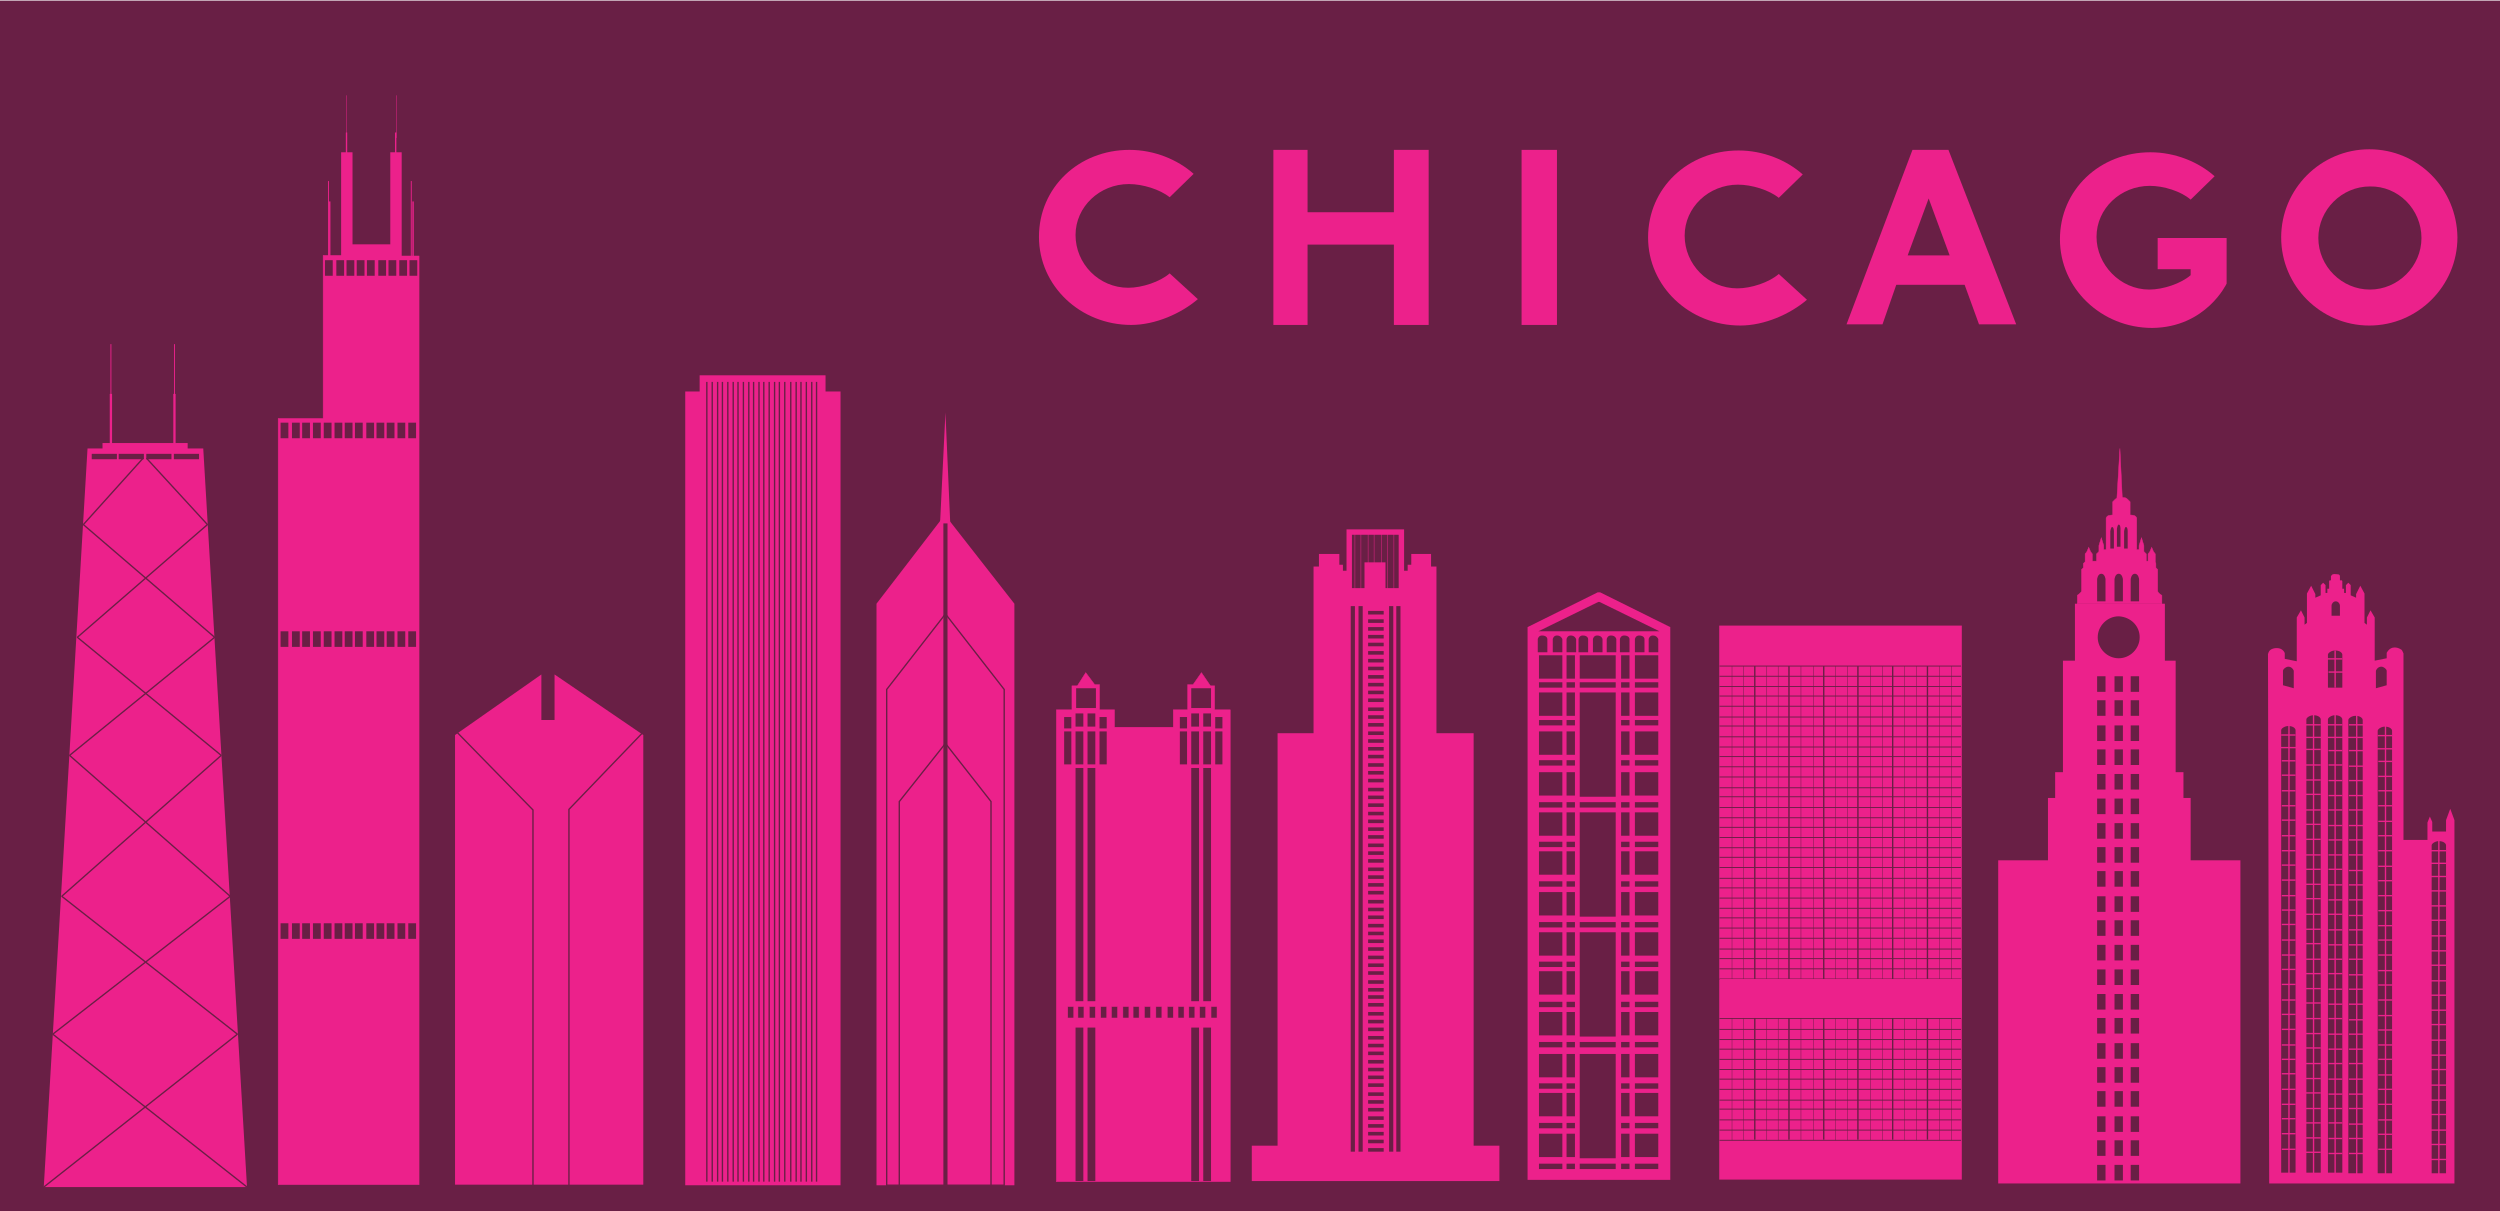 <?xml version="1.0" encoding="utf-8"?>
<!-- Generator: Adobe Illustrator 20.1.0, SVG Export Plug-In . SVG Version: 6.00 Build 0)  -->
<svg version="1.1" id="Layer_1" xmlns="http://www.w3.org/2000/svg" xmlns:xlink="http://www.w3.org/1999/xlink" x="0px" y="0px"
	 viewBox="0 0 417 202" style="enable-background:new 0 0 417 202;" xml:space="preserve">
<style type="text/css">
	.st0{fill:#691F45;}
	.st1{fill:none;stroke:#EC218B;stroke-width:0.384;}
	.st2{fill:none;stroke:#EC218B;stroke-width:0.153;}
	.st3{fill:#EC218B;}
	.st4{fill:none;stroke:#691F45;stroke-width:0.23;stroke-linecap:round;stroke-linejoin:bevel;}
	.st5{fill:none;stroke:#EC218B;stroke-width:0.23;}
	.st6{fill:none;stroke:#EC218B;stroke-width:7.670963e-02;}
	.st7{fill:none;stroke:#691F45;stroke-width:0.23;}
	.st8{fill:none;stroke:#691F45;stroke-width:0.69;}
	.st9{fill:none;stroke:#691F45;stroke-width:0.153;}
	.st10{fill:none;stroke:#691F45;stroke-width:7.670963e-02;}
</style>
<rect y="0.1" class="st0" width="417" height="202"/>
<line class="st1" x1="18.5" y1="75.7" x2="18.5" y2="65.7"/>
<line class="st2" x1="18.5" y1="66.2" x2="18.5" y2="57.4"/>
<line class="st1" x1="29.1" y1="75.7" x2="29.1" y2="65.7"/>
<line class="st2" x1="29.1" y1="66.2" x2="29.1" y2="57.4"/>
<rect x="17.1" y="73.9" class="st3" width="14.2" height="1.2"/>
<polyline class="st3" points="7.3,198 14.6,74.8 33.9,74.8 41.2,198 7.3,198 "/>
<rect x="15.3" y="75.7" class="st0" width="4.2" height="0.9"/>
<rect x="19.8" y="75.7" class="st0" width="4.2" height="0.9"/>
<rect x="24.4" y="75.7" class="st0" width="4.2" height="0.9"/>
<rect x="29" y="75.7" class="st0" width="4.2" height="0.9"/>
<polyline class="st4" points="23.8,76.5 13.9,87.5 35.8,106.3 11.6,126 38.4,149.5 8.8,172.5 41.2,198 "/>
<polyline class="st4" points="24.5,76.5 34.6,87.5 12.9,106.3 36.9,126 10.3,149.5 39.6,172.5 7.3,198 "/>
<line class="st2" x1="54.8" y1="30.2" x2="54.8" y2="43.7"/>
<line class="st5" x1="55" y1="33.6" x2="55" y2="45.9"/>
<rect x="56.9" y="25.4" class="st3" width="1.9" height="17.3"/>
<line class="st5" x1="57.8" y1="22.1" x2="57.8" y2="27.6"/>
<line class="st6" x1="57.8" y1="15.9" x2="57.8" y2="23"/>
<line class="st2" x1="68.6" y1="30.2" x2="68.6" y2="43.7"/>
<line class="st5" x1="68.9" y1="33.6" x2="68.9" y2="45.9"/>
<rect x="65.1" y="25.4" class="st3" width="1.9" height="17.3"/>
<line class="st5" x1="66" y1="22.1" x2="66" y2="27.6"/>
<line class="st6" x1="66.1" y1="15.9" x2="66.1" y2="23"/>
<polyline class="st3" points="46.4,197.6 46.4,69.8 53.9,69.8 53.9,42.6 58.1,42.6 58.1,40.8 66.4,40.8 66.4,42.7 69.9,42.7 
	69.9,197.6 46.4,197.6 "/>
<polygon class="st6" points="46.4,197.6 46.4,69.8 53.9,69.8 53.9,42.6 58.1,42.6 58.1,40.8 66.4,40.8 66.4,42.7 69.9,42.7 
	69.9,197.6 "/>
<rect x="68.3" y="43.4" class="st0" width="1.3" height="2.6"/>
<rect x="66.6" y="43.4" class="st0" width="1.3" height="2.6"/>
<rect x="64.8" y="43.4" class="st0" width="1.3" height="2.6"/>
<rect x="63.1" y="43.4" class="st0" width="1.3" height="2.6"/>
<rect x="61.2" y="43.4" class="st0" width="1.3" height="2.6"/>
<rect x="59.5" y="43.4" class="st0" width="1.3" height="2.6"/>
<rect x="57.8" y="43.4" class="st0" width="1.3" height="2.6"/>
<rect x="56.1" y="43.4" class="st0" width="1.3" height="2.6"/>
<rect x="54.2" y="43.4" class="st0" width="1.3" height="2.6"/>
<rect x="68.1" y="70.5" class="st0" width="1.3" height="2.6"/>
<rect x="66.3" y="70.5" class="st0" width="1.3" height="2.6"/>
<rect x="64.5" y="70.5" class="st0" width="1.3" height="2.6"/>
<rect x="62.8" y="70.5" class="st0" width="1.3" height="2.6"/>
<rect x="61.1" y="70.5" class="st0" width="1.3" height="2.6"/>
<rect x="59.2" y="70.5" class="st0" width="1.3" height="2.6"/>
<rect x="57.5" y="70.5" class="st0" width="1.3" height="2.6"/>
<rect x="55.8" y="70.5" class="st0" width="1.3" height="2.6"/>
<rect x="54" y="70.5" class="st0" width="1.3" height="2.6"/>
<rect x="52.2" y="70.5" class="st0" width="1.3" height="2.6"/>
<rect x="50.4" y="70.5" class="st0" width="1.3" height="2.6"/>
<rect x="48.7" y="70.5" class="st0" width="1.3" height="2.6"/>
<rect x="46.8" y="70.5" class="st0" width="1.3" height="2.6"/>
<rect x="68.1" y="105.3" class="st0" width="1.3" height="2.6"/>
<rect x="66.3" y="105.3" class="st0" width="1.3" height="2.6"/>
<rect x="64.5" y="105.3" class="st0" width="1.3" height="2.6"/>
<rect x="62.8" y="105.3" class="st0" width="1.3" height="2.6"/>
<rect x="61.1" y="105.3" class="st0" width="1.3" height="2.6"/>
<rect x="59.2" y="105.3" class="st0" width="1.3" height="2.6"/>
<rect x="57.5" y="105.3" class="st0" width="1.3" height="2.6"/>
<rect x="55.8" y="105.3" class="st0" width="1.3" height="2.6"/>
<rect x="54" y="105.3" class="st0" width="1.3" height="2.6"/>
<rect x="52.2" y="105.3" class="st0" width="1.3" height="2.6"/>
<rect x="50.4" y="105.3" class="st0" width="1.3" height="2.6"/>
<rect x="48.7" y="105.3" class="st0" width="1.3" height="2.6"/>
<rect x="46.8" y="105.3" class="st0" width="1.3" height="2.6"/>
<rect x="68.1" y="154" class="st0" width="1.3" height="2.6"/>
<rect x="66.3" y="154" class="st0" width="1.3" height="2.6"/>
<rect x="64.5" y="154" class="st0" width="1.3" height="2.6"/>
<rect x="62.8" y="154" class="st0" width="1.3" height="2.6"/>
<rect x="61.1" y="154" class="st0" width="1.3" height="2.6"/>
<rect x="59.2" y="154" class="st0" width="1.3" height="2.6"/>
<rect x="57.5" y="154" class="st0" width="1.3" height="2.6"/>
<rect x="55.8" y="154" class="st0" width="1.3" height="2.6"/>
<rect x="54" y="154" class="st0" width="1.3" height="2.6"/>
<rect x="52.2" y="154" class="st0" width="1.3" height="2.6"/>
<rect x="50.4" y="154" class="st0" width="1.3" height="2.6"/>
<rect x="48.7" y="154" class="st0" width="1.3" height="2.6"/>
<rect x="46.8" y="154" class="st0" width="1.3" height="2.6"/>
<polyline class="st3" points="90.3,112.5 75.9,122.6 75.9,197.6 107.3,197.6 107.3,122.6 92.5,112.5 92.5,120.1 90.3,120.1 
	90.3,112.5 "/>
<polyline class="st7" points="75.8,121.7 88.9,135.1 88.9,197.9 94.9,197.9 94.9,135 107.4,122 "/>
<rect x="114.3" y="65.3" class="st3" width="25.9" height="132.4"/>
<rect x="116.7" y="62.6" class="st3" width="21" height="134.9"/>
<line class="st7" x1="136.2" y1="63.7" x2="136.2" y2="197.1"/>
<line class="st7" x1="135.4" y1="63.7" x2="135.4" y2="197.1"/>
<line class="st7" x1="134.5" y1="63.7" x2="134.5" y2="197.1"/>
<line class="st7" x1="133.6" y1="63.7" x2="133.6" y2="197.1"/>
<line class="st7" x1="132.8" y1="63.7" x2="132.8" y2="197.1"/>
<line class="st7" x1="131.9" y1="63.7" x2="131.9" y2="197.1"/>
<line class="st7" x1="130.9" y1="63.7" x2="130.9" y2="197.1"/>
<line class="st7" x1="130" y1="63.7" x2="130" y2="197.1"/>
<line class="st7" x1="129.2" y1="63.7" x2="129.2" y2="197.1"/>
<line class="st7" x1="128.3" y1="63.7" x2="128.3" y2="197.1"/>
<line class="st7" x1="127.4" y1="63.7" x2="127.4" y2="197.1"/>
<line class="st7" x1="126.6" y1="63.7" x2="126.6" y2="197.1"/>
<line class="st7" x1="125.7" y1="63.7" x2="125.7" y2="197.1"/>
<line class="st7" x1="124.9" y1="63.7" x2="124.9" y2="197.1"/>
<line class="st7" x1="124" y1="63.7" x2="124" y2="197.1"/>
<line class="st7" x1="123.1" y1="63.7" x2="123.1" y2="197.1"/>
<line class="st7" x1="122.3" y1="63.7" x2="122.3" y2="197.1"/>
<line class="st7" x1="121.4" y1="63.7" x2="121.4" y2="197.1"/>
<line class="st7" x1="120.5" y1="63.7" x2="120.5" y2="197.1"/>
<line class="st7" x1="119.7" y1="63.7" x2="119.7" y2="197.1"/>
<line class="st7" x1="118.8" y1="63.7" x2="118.8" y2="197.1"/>
<line class="st7" x1="117.9" y1="63.7" x2="117.9" y2="197.1"/>
<polyline class="st3" points="169.2,197.7 169.2,100.7 157.7,86 157.5,86 146.2,100.7 146.2,197.7 169.2,197.7 "/>
<polyline class="st3" points="167.5,197.7 167.5,115 157.7,102.4 157.7,102.4 147.9,115 147.9,197.7 167.5,197.7 "/>
<polygon class="st7" points="167.5,197.7 167.5,115 157.7,102.4 157.7,102.4 147.9,115 147.9,197.7 "/>
<polyline class="st3" points="165.3,197.7 165.3,133.7 157.7,124 157.7,124 150,133.7 150,197.7 165.3,197.7 "/>
<polygon class="st7" points="165.3,197.7 165.3,133.7 157.7,124 157.7,124 150,133.7 150,197.7 "/>
<line class="st8" x1="157.7" y1="85.4" x2="157.7" y2="197.7"/>
<polyline class="st3" points="156.8,87.3 157.7,68.8 158.5,87.3 "/>
<polyline class="st3" points="205.2,197.1 205.2,118.4 202.6,118.4 202.6,114.4 201.9,114.4 200.4,112.2 199,114.2 198.1,114.2 
	198.1,118.4 195.7,118.4 195.7,121.3 185.9,121.3 185.9,118.4 183.4,118.4 183.4,114.2 182.6,114.2 181.1,112.2 179.7,114.4 
	178.8,114.4 178.8,118.4 176.2,118.4 176.2,197.1 205.2,197.1 "/>
<polygon class="st6" points="205.2,197.1 205.2,118.4 202.6,118.4 202.6,114.4 201.9,114.4 200.4,112.2 199,114.2 198.1,114.2 
	198.1,118.4 195.7,118.4 195.7,121.3 185.9,121.3 185.9,118.4 183.4,118.4 183.4,114.2 182.6,114.2 181.1,112.2 179.7,114.4 
	178.8,114.4 178.8,118.4 176.2,118.4 176.2,197.1 "/>
<rect x="179.5" y="114.8" class="st0" width="3.3" height="3.3"/>
<rect x="198.7" y="114.8" class="st0" width="3.3" height="3.3"/>
<rect x="179.4" y="119" class="st0" width="1.3" height="2.2"/>
<rect x="181.4" y="119" class="st0" width="1.3" height="2.2"/>
<rect x="183.4" y="119.6" class="st0" width="1.2" height="1.9"/>
<rect x="177.5" y="119.6" class="st0" width="1.2" height="1.9"/>
<rect x="179.4" y="122" class="st0" width="1.3" height="5.5"/>
<rect x="181.4" y="122" class="st0" width="1.3" height="5.5"/>
<rect x="179.4" y="128.1" class="st0" width="1.3" height="38.9"/>
<rect x="181.4" y="128.1" class="st0" width="1.3" height="38.9"/>
<rect x="183.4" y="122" class="st0" width="1.2" height="5.5"/>
<rect x="177.5" y="122" class="st0" width="1.2" height="5.5"/>
<rect x="198.7" y="122" class="st0" width="1.3" height="5.5"/>
<rect x="200.7" y="122" class="st0" width="1.3" height="5.5"/>
<rect x="198.7" y="128.1" class="st0" width="1.3" height="38.9"/>
<rect x="200.7" y="128.1" class="st0" width="1.3" height="38.9"/>
<rect x="202.7" y="122" class="st0" width="1.2" height="5.5"/>
<rect x="196.8" y="122" class="st0" width="1.2" height="5.5"/>
<rect x="198.7" y="119" class="st0" width="1.3" height="2.2"/>
<rect x="200.7" y="119" class="st0" width="1.3" height="2.2"/>
<rect x="202.7" y="119.6" class="st0" width="1.2" height="1.9"/>
<rect x="196.8" y="119.6" class="st0" width="1.2" height="1.9"/>
<polyline class="st3" points="266.9,98.8 278.6,104.6 278.6,196.8 254.8,196.8 254.8,104.6 266.5,98.8 266.9,98.8 "/>
<rect x="256.7" y="109.3" class="st0" width="3.9" height="3.9"/>
<rect x="261.3" y="109.3" class="st0" width="1.4" height="3.9"/>
<rect x="272.7" y="109.3" class="st0" width="3.9" height="3.9"/>
<rect x="270.4" y="109.3" class="st0" width="1.4" height="3.9"/>
<rect x="263.5" y="109.3" class="st0" width="6" height="3.9"/>
<rect x="256.7" y="113.8" class="st0" width="3.9" height="0.9"/>
<rect x="261.3" y="113.8" class="st0" width="1.4" height="0.9"/>
<rect x="272.7" y="113.8" class="st0" width="3.9" height="0.9"/>
<rect x="270.4" y="113.8" class="st0" width="1.4" height="0.9"/>
<rect x="263.5" y="113.8" class="st0" width="6" height="0.9"/>
<rect x="256.7" y="133.8" class="st0" width="3.9" height="0.9"/>
<rect x="261.3" y="133.8" class="st0" width="1.4" height="0.9"/>
<rect x="272.7" y="133.8" class="st0" width="3.9" height="0.9"/>
<rect x="270.4" y="133.8" class="st0" width="1.4" height="0.9"/>
<rect x="263.5" y="133.8" class="st0" width="6" height="0.9"/>
<rect x="256.7" y="120.1" class="st0" width="3.9" height="0.9"/>
<rect x="261.3" y="120.1" class="st0" width="1.4" height="0.9"/>
<rect x="272.7" y="120.1" class="st0" width="3.9" height="0.9"/>
<rect x="270.4" y="120.1" class="st0" width="1.4" height="0.9"/>
<rect x="256.7" y="126.8" class="st0" width="3.9" height="0.9"/>
<rect x="261.3" y="126.8" class="st0" width="1.4" height="0.9"/>
<rect x="272.7" y="126.8" class="st0" width="3.9" height="0.9"/>
<rect x="270.4" y="126.8" class="st0" width="1.4" height="0.9"/>
<rect x="256.7" y="140.4" class="st0" width="3.9" height="0.9"/>
<rect x="261.3" y="140.4" class="st0" width="1.4" height="0.9"/>
<rect x="272.7" y="140.4" class="st0" width="3.9" height="0.9"/>
<rect x="270.4" y="140.4" class="st0" width="1.4" height="0.9"/>
<rect x="256.7" y="115.5" class="st0" width="3.9" height="3.9"/>
<rect x="261.3" y="115.5" class="st0" width="1.4" height="3.9"/>
<rect x="272.7" y="115.5" class="st0" width="3.9" height="3.9"/>
<rect x="270.4" y="115.5" class="st0" width="1.4" height="3.9"/>
<rect x="256.7" y="122" class="st0" width="3.9" height="3.9"/>
<rect x="261.3" y="122" class="st0" width="1.4" height="3.9"/>
<rect x="272.7" y="122" class="st0" width="3.9" height="3.9"/>
<rect x="270.4" y="122" class="st0" width="1.4" height="3.9"/>
<rect x="256.7" y="128.8" class="st0" width="3.9" height="3.9"/>
<rect x="261.3" y="128.8" class="st0" width="1.4" height="3.9"/>
<rect x="272.7" y="128.8" class="st0" width="3.9" height="3.9"/>
<rect x="270.4" y="128.8" class="st0" width="1.4" height="3.9"/>
<rect x="256.7" y="153.8" class="st0" width="3.9" height="0.9"/>
<rect x="261.3" y="153.8" class="st0" width="1.4" height="0.9"/>
<rect x="272.7" y="153.8" class="st0" width="3.9" height="0.9"/>
<rect x="270.4" y="153.8" class="st0" width="1.4" height="0.9"/>
<rect x="263.5" y="153.8" class="st0" width="6" height="0.9"/>
<rect x="256.7" y="148.8" class="st0" width="3.9" height="3.9"/>
<rect x="261.3" y="148.8" class="st0" width="1.4" height="3.9"/>
<rect x="272.7" y="148.8" class="st0" width="3.9" height="3.9"/>
<rect x="270.4" y="148.8" class="st0" width="1.4" height="3.9"/>
<rect x="256.7" y="147" class="st0" width="3.9" height="0.9"/>
<rect x="261.3" y="147" class="st0" width="1.4" height="0.9"/>
<rect x="272.7" y="147" class="st0" width="3.9" height="0.9"/>
<rect x="270.4" y="147" class="st0" width="1.4" height="0.9"/>
<rect x="256.7" y="142" class="st0" width="3.9" height="3.9"/>
<rect x="261.3" y="142" class="st0" width="1.4" height="3.9"/>
<rect x="272.7" y="142" class="st0" width="3.9" height="3.9"/>
<rect x="270.4" y="142" class="st0" width="1.4" height="3.9"/>
<rect x="263.5" y="115.5" class="st0" width="6" height="17.4"/>
<rect x="256.7" y="135.5" class="st0" width="3.9" height="3.9"/>
<rect x="261.3" y="135.5" class="st0" width="1.4" height="3.9"/>
<rect x="272.7" y="135.5" class="st0" width="3.9" height="3.9"/>
<rect x="270.4" y="135.5" class="st0" width="1.4" height="3.9"/>
<rect x="263.5" y="135.5" class="st0" width="6" height="17.4"/>
<rect x="256.7" y="160.4" class="st0" width="3.9" height="0.9"/>
<rect x="261.3" y="160.4" class="st0" width="1.4" height="0.9"/>
<rect x="272.7" y="160.4" class="st0" width="3.9" height="0.9"/>
<rect x="270.4" y="160.4" class="st0" width="1.4" height="0.9"/>
<rect x="256.7" y="173.8" class="st0" width="3.9" height="0.9"/>
<rect x="261.3" y="173.8" class="st0" width="1.4" height="0.9"/>
<rect x="272.7" y="173.8" class="st0" width="3.9" height="0.9"/>
<rect x="270.4" y="173.8" class="st0" width="1.4" height="0.9"/>
<rect x="263.5" y="173.8" class="st0" width="6" height="0.9"/>
<rect x="256.7" y="168.8" class="st0" width="3.9" height="3.9"/>
<rect x="261.3" y="168.8" class="st0" width="1.4" height="3.9"/>
<rect x="272.7" y="168.8" class="st0" width="3.9" height="3.9"/>
<rect x="270.4" y="168.8" class="st0" width="1.4" height="3.9"/>
<rect x="256.7" y="167.1" class="st0" width="3.9" height="0.9"/>
<rect x="261.3" y="167.1" class="st0" width="1.4" height="0.9"/>
<rect x="272.7" y="167.1" class="st0" width="3.9" height="0.9"/>
<rect x="270.4" y="167.1" class="st0" width="1.4" height="0.9"/>
<rect x="256.7" y="162" class="st0" width="3.9" height="3.9"/>
<rect x="261.3" y="162" class="st0" width="1.4" height="3.9"/>
<rect x="272.7" y="162" class="st0" width="3.9" height="3.9"/>
<rect x="270.4" y="162" class="st0" width="1.4" height="3.9"/>
<rect x="256.7" y="155.5" class="st0" width="3.9" height="3.9"/>
<rect x="261.3" y="155.5" class="st0" width="1.4" height="3.9"/>
<rect x="272.7" y="155.5" class="st0" width="3.9" height="3.9"/>
<rect x="270.4" y="155.5" class="st0" width="1.4" height="3.9"/>
<rect x="263.5" y="155.5" class="st0" width="6" height="17.4"/>
<polyline class="st0" points="276.8,105.3 266.8,100.4 266.6,100.4 256.6,105.3 276.8,105.3 "/>
<rect x="256.7" y="180.7" class="st0" width="3.9" height="0.9"/>
<rect x="261.3" y="180.7" class="st0" width="1.4" height="0.9"/>
<rect x="272.7" y="180.7" class="st0" width="3.9" height="0.9"/>
<rect x="270.4" y="180.7" class="st0" width="1.4" height="0.9"/>
<rect x="256.7" y="194.1" class="st0" width="3.9" height="0.9"/>
<rect x="261.3" y="194.1" class="st0" width="1.4" height="0.9"/>
<rect x="272.7" y="194.1" class="st0" width="3.9" height="0.9"/>
<rect x="270.4" y="194.1" class="st0" width="1.4" height="0.9"/>
<rect x="263.5" y="194.1" class="st0" width="6" height="0.9"/>
<rect x="256.7" y="189.1" class="st0" width="3.9" height="3.9"/>
<rect x="261.3" y="189.1" class="st0" width="1.4" height="3.9"/>
<rect x="272.7" y="189.1" class="st0" width="3.9" height="3.9"/>
<rect x="270.4" y="189.1" class="st0" width="1.4" height="3.9"/>
<rect x="256.7" y="187.3" class="st0" width="3.9" height="0.9"/>
<rect x="261.3" y="187.3" class="st0" width="1.4" height="0.9"/>
<rect x="272.7" y="187.3" class="st0" width="3.9" height="0.9"/>
<rect x="270.4" y="187.3" class="st0" width="1.4" height="0.9"/>
<rect x="256.7" y="182.3" class="st0" width="3.9" height="3.9"/>
<rect x="261.3" y="182.3" class="st0" width="1.4" height="3.9"/>
<rect x="272.7" y="182.3" class="st0" width="3.9" height="3.9"/>
<rect x="270.4" y="182.3" class="st0" width="1.4" height="3.9"/>
<rect x="256.7" y="175.8" class="st0" width="3.9" height="3.9"/>
<rect x="261.3" y="175.8" class="st0" width="1.4" height="3.9"/>
<rect x="272.7" y="175.8" class="st0" width="3.9" height="3.9"/>
<rect x="270.4" y="175.8" class="st0" width="1.4" height="3.9"/>
<rect x="263.5" y="175.8" class="st0" width="6" height="17.4"/>
<path class="st0" d="M262.9,106.6v2.2h-1.6v-2.2c0,0,0.1-0.6,0.7-0.6C262.7,106,262.9,106.6,262.9,106.6"/>
<path class="st0" d="M258.1,106.6v2.2h-1.6v-2.2c0,0,0.1-0.6,0.7-0.6C258.1,106,258.1,106.6,258.1,106.6"/>
<path class="st0" d="M260.6,106.6v2.2H259v-2.2c0,0,0.1-0.6,0.7-0.6C260.4,106,260.6,106.6,260.6,106.6"/>
<path class="st0" d="M276.6,106.6v2.2H275v-2.2c0,0,0.1-0.6,0.7-0.6C276.4,106,276.6,106.6,276.6,106.6"/>
<path class="st0" d="M271.8,106.6v2.2h-1.6v-2.2c0,0,0.1-0.6,0.7-0.6C271.8,106,271.8,106.6,271.8,106.6"/>
<path class="st0" d="M274.3,106.6v2.2h-1.6v-2.2c0,0,0.1-0.6,0.7-0.6C274.3,106,274.3,106.6,274.3,106.6"/>
<path class="st0" d="M269.6,106.6v2.2h-1.6v-2.2c0,0,0.1-0.6,0.7-0.6C269.5,106,269.6,106.6,269.6,106.6"/>
<path class="st0" d="M264.9,106.6v2.2h-1.6v-2.2c0,0,0.1-0.6,0.7-0.6C264.9,106,264.9,106.6,264.9,106.6"/>
<path class="st0" d="M267.3,106.6v2.2h-1.6v-2.2c0,0,0.1-0.6,0.7-0.6C267.2,106,267.3,106.6,267.3,106.6"/>
<rect x="286.8" y="104.4" class="st3" width="40.4" height="92.3"/>
<rect x="286.8" y="104.4" class="st6" width="40.4" height="92.3"/>
<path class="st6" d="M286.8,104.4"/>
<line class="st7" x1="321.5" y1="111.1" x2="321.5" y2="190.1"/>
<line class="st7" x1="315.7" y1="111.1" x2="315.7" y2="190.1"/>
<line class="st7" x1="309.9" y1="111.1" x2="309.9" y2="190.1"/>
<line class="st7" x1="304.2" y1="111.1" x2="304.2" y2="190.1"/>
<line class="st7" x1="298.4" y1="111.1" x2="298.4" y2="190.1"/>
<line class="st7" x1="292.7" y1="111.1" x2="292.7" y2="190.1"/>
<line class="st9" x1="286.8" y1="190.2" x2="327.1" y2="190.2"/>
<line class="st9" x1="286.8" y1="188.5" x2="327.1" y2="188.5"/>
<line class="st9" x1="286.8" y1="186.8" x2="327.1" y2="186.8"/>
<line class="st9" x1="286.8" y1="185" x2="327.1" y2="185"/>
<line class="st9" x1="286.8" y1="183.5" x2="327.1" y2="183.5"/>
<line class="st9" x1="286.8" y1="181.7" x2="327.1" y2="181.7"/>
<line class="st9" x1="286.8" y1="180" x2="327.1" y2="180"/>
<line class="st9" x1="286.8" y1="178.4" x2="327.1" y2="178.4"/>
<line class="st9" x1="286.8" y1="176.7" x2="327.1" y2="176.7"/>
<line class="st9" x1="286.8" y1="175" x2="327.1" y2="175"/>
<line class="st9" x1="286.8" y1="173.4" x2="327.1" y2="173.4"/>
<line class="st9" x1="286.8" y1="171.7" x2="327.1" y2="171.7"/>
<line class="st9" x1="286.8" y1="169.9" x2="327.1" y2="169.9"/>
<line class="st9" x1="286.8" y1="163.3" x2="327.1" y2="163.3"/>
<line class="st9" x1="286.8" y1="161.6" x2="327.1" y2="161.6"/>
<line class="st9" x1="286.8" y1="159.9" x2="327.1" y2="159.9"/>
<line class="st9" x1="286.8" y1="158.3" x2="327.1" y2="158.3"/>
<line class="st9" x1="286.8" y1="156.5" x2="327.1" y2="156.5"/>
<line class="st9" x1="286.8" y1="154.8" x2="327.1" y2="154.8"/>
<line class="st9" x1="286.8" y1="153.1" x2="327.1" y2="153.1"/>
<line class="st9" x1="286.8" y1="151.5" x2="327.1" y2="151.5"/>
<line class="st9" x1="286.8" y1="149.8" x2="327.1" y2="149.8"/>
<line class="st9" x1="286.8" y1="148.1" x2="327.1" y2="148.1"/>
<line class="st9" x1="286.8" y1="146.5" x2="327.1" y2="146.5"/>
<line class="st9" x1="286.8" y1="144.7" x2="327.1" y2="144.7"/>
<line class="st9" x1="286.8" y1="143" x2="327.1" y2="143"/>
<line class="st9" x1="286.8" y1="141.4" x2="327.1" y2="141.4"/>
<line class="st9" x1="286.8" y1="139.7" x2="327.1" y2="139.7"/>
<line class="st9" x1="286.8" y1="138" x2="327.1" y2="138"/>
<line class="st9" x1="286.8" y1="136.4" x2="327.1" y2="136.4"/>
<line class="st9" x1="286.8" y1="134.7" x2="327.1" y2="134.7"/>
<line class="st9" x1="286.8" y1="132.9" x2="327.1" y2="132.9"/>
<line class="st9" x1="286.8" y1="131.4" x2="327.1" y2="131.4"/>
<line class="st9" x1="286.8" y1="129.6" x2="327.1" y2="129.6"/>
<line class="st9" x1="286.8" y1="127.9" x2="327.1" y2="127.9"/>
<line class="st9" x1="286.8" y1="126.2" x2="327.1" y2="126.2"/>
<line class="st9" x1="286.8" y1="124.6" x2="327.1" y2="124.6"/>
<line class="st9" x1="286.8" y1="122.9" x2="327.1" y2="122.9"/>
<line class="st9" x1="286.8" y1="121.1" x2="327.1" y2="121.1"/>
<line class="st9" x1="286.8" y1="119.6" x2="327.1" y2="119.6"/>
<line class="st9" x1="286.8" y1="117.8" x2="327.1" y2="117.8"/>
<line class="st9" x1="286.8" y1="116.1" x2="327.1" y2="116.1"/>
<line class="st9" x1="286.8" y1="114.5" x2="327.1" y2="114.5"/>
<line class="st9" x1="286.8" y1="112.8" x2="327.1" y2="112.8"/>
<line class="st9" x1="286.8" y1="111.1" x2="327.1" y2="111.1"/>
<line class="st10" x1="325.5" y1="111.1" x2="325.5" y2="190.2"/>
<line class="st10" x1="323.5" y1="111.1" x2="323.5" y2="190.2"/>
<line class="st10" x1="319.7" y1="111.1" x2="319.7" y2="190.2"/>
<line class="st10" x1="317.7" y1="111.1" x2="317.7" y2="190.2"/>
<line class="st10" x1="314" y1="111.1" x2="314" y2="190.2"/>
<line class="st10" x1="312" y1="111.1" x2="312" y2="190.2"/>
<line class="st10" x1="308.2" y1="111.1" x2="308.2" y2="190.2"/>
<line class="st10" x1="306.2" y1="111.1" x2="306.2" y2="190.2"/>
<line class="st10" x1="302.5" y1="111.1" x2="302.5" y2="190.2"/>
<line class="st10" x1="300.4" y1="111.1" x2="300.4" y2="190.2"/>
<line class="st10" x1="296.6" y1="111.1" x2="296.6" y2="190.2"/>
<line class="st10" x1="294.7" y1="111.1" x2="294.7" y2="190.2"/>
<line class="st10" x1="290.8" y1="111.1" x2="290.8" y2="190.2"/>
<line class="st10" x1="288.9" y1="111.1" x2="288.9" y2="190.2"/>
<rect x="286.9" y="163.3" class="st3" width="40.3" height="6.5"/>
<polyline class="st3" points="373.7,197.4 373.7,143.5 365.4,143.5 365.4,133.1 364.2,133.1 364.2,128.8 362.9,128.8 362.9,110.2 
	344.1,110.2 344.1,128.8 342.8,128.8 342.8,133.1 341.6,133.1 341.6,143.5 333.3,143.5 333.3,197.4 373.7,197.4 "/>
<rect x="346.1" y="100.7" class="st3" width="15" height="12.8"/>
<path class="st0" d="M356.9,106.3c0,1.9-1.6,3.5-3.5,3.5s-3.5-1.6-3.5-3.5c0-1.9,1.6-3.5,3.5-3.5
	C355.4,102.9,356.9,104.4,356.9,106.3"/>
<path class="st3" d="M360.6,100.7v-1.4c0,0-0.6-0.3-0.7-0.7c0-0.1,0-3.6,0-3.6l-0.3-0.3v-0.7l-0.1-0.3v-1.3l-0.3-0.4l-0.3-0.7
	l-0.3,0.7l-0.3,0.4v1.2H358v-1.2l-0.4-0.4v-1l-0.4-1.3l-0.4,1.3v0.7h-0.4v-5.3c-0.1-0.1-0.1-0.3-0.4-0.4c-0.3-0.1-0.7-0.1-0.7-0.1
	v-2.2c0,0-0.3-0.3-0.4-0.4c-0.1-0.1-0.3-0.3-0.6-0.3c-0.1,0-0.3,0-0.4,0h-0.1c-0.1,0-0.3,0-0.4,0c-0.1,0-0.4,0.1-0.6,0.3
	c-0.1,0.1-0.4,0.4-0.4,0.4v2.2c0,0-0.3,0-0.7,0.1c-0.3,0.1-0.3,0.3-0.4,0.4v5.3h-0.4v-0.7l-0.4-1.3l-0.4,1.3v1l-0.4,0.4v1.2H349
	v-1.2l-0.3-0.4l-0.3-0.7l-0.3,0.7l-0.3,0.4v1.3l-0.3,0.3v0.7l-0.3,0.3c0,0,0,3.3,0,3.6c-0.1,0.3-0.7,0.7-0.7,0.7v1.4H360.6"/>
<path class="st6" d="M360.6,100.7v-1.4c0,0-0.6-0.3-0.7-0.7c0-0.1,0-3.6,0-3.6l-0.3-0.3v-0.7l-0.1-0.3v-1.3l-0.3-0.4l-0.3-0.7
	l-0.3,0.7l-0.3,0.4v1.2H358v-1.2l-0.4-0.4v-1l-0.4-1.3l-0.4,1.3v0.7h-0.4v-5.3c-0.1-0.1-0.1-0.3-0.4-0.4c-0.3-0.1-0.7-0.1-0.7-0.1
	v-2.2c0,0-0.3-0.3-0.4-0.4c-0.1-0.1-0.3-0.3-0.6-0.3c-0.1,0-0.3,0-0.4,0h-0.1c-0.1,0-0.3,0-0.4,0c-0.1,0-0.4,0.1-0.6,0.3
	c-0.1,0.1-0.4,0.4-0.4,0.4v2.2c0,0-0.3,0-0.7,0.1c-0.3,0.1-0.3,0.3-0.4,0.4v5.3h-0.4v-0.7l-0.4-1.3l-0.4,1.3v1l-0.4,0.4v1.2H349
	v-1.2l-0.3-0.4l-0.3-0.7l-0.3,0.7l-0.3,0.4v1.3l-0.3,0.3v0.7l-0.3,0.3c0,0,0,3.3,0,3.6c-0.1,0.3-0.7,0.7-0.7,0.7v1.4H360.6z"/>
<polyline class="st3" points="353.1,83.1 353.6,74.8 354,83.1 "/>
<polyline class="st6" points="353.1,83.1 353.6,74.8 354,83.1 "/>
<path class="st0" d="M349.8,100.3v-3.7c0,0,0.1-0.9,0.7-0.9s0.7,0.9,0.7,0.9v3.7H349.8"/>
<path class="st0" d="M352.7,100.3v-3.7c0,0,0.1-0.9,0.7-0.9s0.7,0.9,0.7,0.9v3.7H352.7"/>
<path class="st0" d="M355.4,100.3v-3.7c0,0,0.1-0.9,0.7-0.9s0.7,0.9,0.7,0.9v3.7H355.4"/>
<path class="st0" d="M352,91.5v-2.9c0,0,0.1-0.7,0.3-0.7c0.3,0,0.3,0.7,0.3,0.7v2.9H352"/>
<path class="st0" d="M354.3,91.5v-2.9c0,0,0.1-0.7,0.3-0.7c0.3,0,0.3,0.7,0.3,0.7v2.9H354.3"/>
<path class="st0" d="M353.1,91.2v-3c0,0,0.1-0.7,0.3-0.7c0.3,0,0.3,0.7,0.3,0.7v3H353.1"/>
<rect x="349.8" y="145.3" class="st0" width="1.4" height="2.6"/>
<rect x="349.8" y="141.3" class="st0" width="1.4" height="2.6"/>
<rect x="349.8" y="137.3" class="st0" width="1.4" height="2.6"/>
<rect x="349.8" y="133.2" class="st0" width="1.4" height="2.6"/>
<rect x="349.8" y="129.1" class="st0" width="1.4" height="2.6"/>
<rect x="349.8" y="125" class="st0" width="1.4" height="2.6"/>
<rect x="349.8" y="121" class="st0" width="1.4" height="2.6"/>
<rect x="349.8" y="116.8" class="st0" width="1.4" height="2.6"/>
<rect x="349.8" y="112.8" class="st0" width="1.4" height="2.6"/>
<rect x="352.7" y="145.3" class="st0" width="1.4" height="2.6"/>
<rect x="352.7" y="141.3" class="st0" width="1.4" height="2.6"/>
<rect x="352.7" y="137.3" class="st0" width="1.4" height="2.6"/>
<rect x="352.7" y="133.2" class="st0" width="1.4" height="2.6"/>
<rect x="352.7" y="129.1" class="st0" width="1.4" height="2.6"/>
<rect x="352.7" y="125" class="st0" width="1.4" height="2.6"/>
<rect x="352.7" y="121" class="st0" width="1.4" height="2.6"/>
<rect x="352.7" y="116.8" class="st0" width="1.4" height="2.6"/>
<rect x="352.7" y="112.8" class="st0" width="1.4" height="2.6"/>
<rect x="355.4" y="145.3" class="st0" width="1.4" height="2.6"/>
<rect x="355.4" y="141.3" class="st0" width="1.4" height="2.6"/>
<rect x="355.4" y="137.3" class="st0" width="1.4" height="2.6"/>
<rect x="355.4" y="133.2" class="st0" width="1.4" height="2.6"/>
<rect x="355.4" y="129.1" class="st0" width="1.4" height="2.6"/>
<rect x="355.4" y="125" class="st0" width="1.4" height="2.6"/>
<rect x="355.4" y="121" class="st0" width="1.4" height="2.6"/>
<rect x="355.4" y="116.8" class="st0" width="1.4" height="2.6"/>
<rect x="355.4" y="112.8" class="st0" width="1.4" height="2.6"/>
<path class="st3" d="M378.3,109.1c0,0,0.1-0.4,0.3-0.6c0.1-0.1,0.4-0.4,1.2-0.4c0.9,0,1.3,0.7,1.3,0.9c0,0.3,0,0.9,0,0.9l2,0.4V103
	l0.7-1.2l0.6,1.2v1.2l0.4-0.3V99l0.7-1.3l0.7,1.4v0.6l0.9-0.4v-1.7l0.4-0.4l0.4,0.4v1.3h0.3v-0.7h0.3c0,0,0-1,0-1.3l0.1-0.1
	c0.1,0,0.4,0,0.6,0c0.1,0,0.1,0.1,0.1,0.1c0,0.3,0,1.2,0,1.2h0.6c0,0,0-0.9,0-1.2c0-0.1,0.1-0.1,0.1-0.1c0.1,0,0.4,0,0.6,0l0.1,0.1
	c0,0.3,0,1.3,0,1.3h0.3v0.7h0.3v-1.3l0.4-0.4l0.4,0.4v1.7l0.9,0.4v-0.6l0.7-1.4l0.7,1.3v4.9l0.4,0.3V103l0.6-1.2l0.7,1.2v7.2l2-0.4
	c0,0,0-0.7,0-0.9c0,0,0.4-0.9,1.3-0.9c0.7,0,1,0.3,1.2,0.4c0.1,0.1,0.3,0.6,0.3,0.6v31.1h4v-2.9l0.4-1l0.4,0.9v1.6h2.3v-1.9l0.7-1.9
	l0.7,1.9v1.7v58.9h-30.9L378.3,109.1"/>
<path class="st3" d="M390.3,98.4c0,0,0-1.9,0-2.3c0-0.1-0.1-0.3-0.3-0.3c-0.1,0-0.7-0.1-0.9,0c-0.1,0-0.3,0.3-0.3,0.3
	c0,0.6,0,2.3,0,2.3H390.3"/>
<path class="st0" d="M390.7,114.7c0,0,0-4.2,0-5.5c0-0.3-0.4-0.7-1.2-0.7c-0.6,0-1.2,0.4-1.2,0.7c0,1.3,0,5.5,0,5.5H390.7"/>
<path class="st0" d="M382.6,114.8c0,0,0-2.3,0-2.9c0-0.1-0.3-0.7-0.9-0.7c-0.4,0-0.9,0.4-0.9,0.7c0,0.6,0,2.4,0,2.4L382.6,114.8"/>
<path class="st0" d="M396.3,114.8c0,0,0-2.3,0-2.9c0-0.1,0.3-0.7,0.9-0.7c0.4,0,0.9,0.4,0.9,0.7c0,0.6,0,2.4,0,2.4L396.3,114.8"/>
<line class="st5" x1="389.5" y1="108.5" x2="389.5" y2="114.7"/>
<line class="st5" x1="388.1" y1="109.9" x2="390.7" y2="109.9"/>
<line class="st5" x1="388.4" y1="112.1" x2="390.8" y2="112.1"/>
<line class="st5" x1="406.8" y1="140" x2="406.8" y2="146.6"/>
<line class="st5" x1="405.7" y1="141.9" x2="408" y2="141.9"/>
<line class="st5" x1="405.4" y1="144" x2="408.1" y2="144"/>
<line class="st5" x1="405.7" y1="146.5" x2="408" y2="146.5"/>
<path class="st0" d="M390.7,195.6c0,0,0-74.3,0-75.6c0-0.3-0.4-0.7-1.2-0.7c-0.6,0-1.2,0.4-1.2,0.7c0,1.3,0,75.6,0,75.6H390.7"/>
<line class="st5" x1="389.5" y1="119" x2="389.5" y2="196.3"/>
<line class="st5" x1="388.2" y1="120.9" x2="390.7" y2="120.9"/>
<line class="st5" x1="388.1" y1="123" x2="390.8" y2="123"/>
<line class="st5" x1="388.4" y1="192.4" x2="390.7" y2="192.4"/>
<line class="st5" x1="388.4" y1="189.9" x2="390.7" y2="189.9"/>
<line class="st5" x1="388.4" y1="187.3" x2="390.7" y2="187.3"/>
<line class="st5" x1="388.4" y1="184.9" x2="390.7" y2="184.9"/>
<line class="st5" x1="388.4" y1="182.5" x2="390.7" y2="182.5"/>
<line class="st5" x1="388.4" y1="180" x2="390.7" y2="180"/>
<line class="st5" x1="388.4" y1="177.4" x2="390.7" y2="177.4"/>
<line class="st5" x1="388.4" y1="175" x2="390.7" y2="175"/>
<line class="st5" x1="388.4" y1="172.5" x2="390.7" y2="172.5"/>
<line class="st5" x1="388.4" y1="169.9" x2="390.7" y2="169.9"/>
<line class="st5" x1="388.4" y1="167.5" x2="390.7" y2="167.5"/>
<line class="st5" x1="388.4" y1="165" x2="390.7" y2="165"/>
<line class="st5" x1="388.4" y1="162.4" x2="390.7" y2="162.4"/>
<line class="st5" x1="388.4" y1="160" x2="390.7" y2="160"/>
<line class="st5" x1="388.4" y1="157.6" x2="390.7" y2="157.6"/>
<line class="st5" x1="388.4" y1="155.1" x2="390.7" y2="155.1"/>
<line class="st5" x1="388.4" y1="152.5" x2="390.7" y2="152.5"/>
<line class="st5" x1="388.4" y1="150.1" x2="390.7" y2="150.1"/>
<line class="st5" x1="388.4" y1="147.6" x2="390.7" y2="147.6"/>
<line class="st5" x1="388.4" y1="145" x2="390.7" y2="145"/>
<line class="st5" x1="388.4" y1="142.6" x2="390.7" y2="142.6"/>
<line class="st5" x1="388.4" y1="140.1" x2="390.7" y2="140.1"/>
<line class="st5" x1="388.4" y1="137.7" x2="390.7" y2="137.7"/>
<line class="st5" x1="388.4" y1="135.1" x2="390.7" y2="135.1"/>
<line class="st5" x1="388.4" y1="132.7" x2="390.7" y2="132.7"/>
<line class="st5" x1="388.4" y1="130.2" x2="390.7" y2="130.2"/>
<line class="st5" x1="388.4" y1="127.6" x2="390.7" y2="127.6"/>
<line class="st5" x1="388.4" y1="125.2" x2="390.7" y2="125.2"/>
<path class="st0" d="M387.1,195.6c0,0,0-74.3,0-75.6c0-0.3-0.4-0.7-1.2-0.7c-0.6,0-1.2,0.4-1.2,0.7c0,1.3,0,75.6,0,75.6H387.1"/>
<line class="st5" x1="385.9" y1="119" x2="385.9" y2="196.3"/>
<line class="st5" x1="384.6" y1="120.9" x2="387.1" y2="120.9"/>
<line class="st5" x1="384.4" y1="123" x2="387.2" y2="123"/>
<line class="st5" x1="384.6" y1="192.2" x2="387.1" y2="192.2"/>
<line class="st5" x1="384.6" y1="189.8" x2="387.1" y2="189.8"/>
<line class="st5" x1="384.6" y1="187.3" x2="387.1" y2="187.3"/>
<line class="st5" x1="384.6" y1="184.9" x2="387.1" y2="184.9"/>
<line class="st5" x1="384.6" y1="182.3" x2="387.1" y2="182.3"/>
<line class="st5" x1="384.6" y1="179.9" x2="387.1" y2="179.9"/>
<line class="st5" x1="384.6" y1="177.4" x2="387.1" y2="177.4"/>
<line class="st5" x1="384.6" y1="174.8" x2="387.1" y2="174.8"/>
<line class="st5" x1="384.6" y1="172.4" x2="387.1" y2="172.4"/>
<line class="st5" x1="384.6" y1="169.9" x2="387.1" y2="169.9"/>
<line class="st5" x1="384.6" y1="167.3" x2="387.1" y2="167.3"/>
<line class="st5" x1="384.6" y1="164.9" x2="387.1" y2="164.9"/>
<line class="st5" x1="384.6" y1="162.4" x2="387.1" y2="162.4"/>
<line class="st5" x1="384.6" y1="160" x2="387.1" y2="160"/>
<line class="st5" x1="384.6" y1="157.4" x2="387.1" y2="157.4"/>
<line class="st5" x1="384.6" y1="155" x2="387.1" y2="155"/>
<line class="st5" x1="384.6" y1="152.5" x2="387.1" y2="152.5"/>
<line class="st5" x1="384.6" y1="149.9" x2="387.1" y2="149.9"/>
<line class="st5" x1="384.6" y1="147.5" x2="387.1" y2="147.5"/>
<line class="st5" x1="384.6" y1="145" x2="387.1" y2="145"/>
<line class="st5" x1="384.6" y1="142.6" x2="387.1" y2="142.6"/>
<line class="st5" x1="384.6" y1="140" x2="387.1" y2="140"/>
<line class="st5" x1="384.6" y1="137.5" x2="387.1" y2="137.5"/>
<line class="st5" x1="384.6" y1="135.1" x2="387.1" y2="135.1"/>
<line class="st5" x1="384.6" y1="132.5" x2="387.1" y2="132.5"/>
<line class="st5" x1="384.6" y1="130.1" x2="387.1" y2="130.1"/>
<line class="st5" x1="384.6" y1="127.6" x2="387.1" y2="127.6"/>
<line class="st5" x1="384.6" y1="125" x2="387.1" y2="125"/>
<path class="st0" d="M394.1,195.7c0,0,0-74.3,0-75.6c0-0.3-0.4-0.7-1.2-0.7c-0.6,0-1.2,0.4-1.2,0.7c0,1.3,0,75.6,0,75.6H394.1"/>
<line class="st5" x1="393.1" y1="119.1" x2="393.1" y2="197.1"/>
<line class="st5" x1="391.8" y1="120.9" x2="394.3" y2="120.9"/>
<line class="st5" x1="391.6" y1="123" x2="394.3" y2="123"/>
<line class="st5" x1="391.8" y1="192.4" x2="394.3" y2="192.4"/>
<line class="st5" x1="391.8" y1="189.9" x2="394.3" y2="189.9"/>
<line class="st5" x1="391.8" y1="187.5" x2="394.3" y2="187.5"/>
<line class="st5" x1="391.8" y1="184.9" x2="394.3" y2="184.9"/>
<line class="st5" x1="391.8" y1="182.5" x2="394.3" y2="182.5"/>
<line class="st5" x1="391.8" y1="180" x2="394.3" y2="180"/>
<line class="st5" x1="391.8" y1="177.4" x2="394.3" y2="177.4"/>
<line class="st5" x1="391.8" y1="175" x2="394.3" y2="175"/>
<line class="st5" x1="391.8" y1="172.5" x2="394.3" y2="172.5"/>
<line class="st5" x1="391.8" y1="170.1" x2="394.3" y2="170.1"/>
<line class="st5" x1="391.8" y1="167.5" x2="394.3" y2="167.5"/>
<line class="st5" x1="391.8" y1="165" x2="394.3" y2="165"/>
<line class="st5" x1="391.8" y1="162.6" x2="394.3" y2="162.6"/>
<line class="st5" x1="391.8" y1="160" x2="394.3" y2="160"/>
<line class="st5" x1="391.8" y1="157.6" x2="394.3" y2="157.6"/>
<line class="st5" x1="391.8" y1="155.1" x2="394.3" y2="155.1"/>
<line class="st5" x1="391.8" y1="152.7" x2="394.3" y2="152.7"/>
<line class="st5" x1="391.8" y1="150.1" x2="394.3" y2="150.1"/>
<line class="st5" x1="391.8" y1="147.6" x2="394.3" y2="147.6"/>
<line class="st5" x1="391.8" y1="145.2" x2="394.3" y2="145.2"/>
<line class="st5" x1="391.8" y1="142.6" x2="394.3" y2="142.6"/>
<line class="st5" x1="391.8" y1="140.1" x2="394.3" y2="140.1"/>
<line class="st5" x1="391.8" y1="137.7" x2="394.3" y2="137.7"/>
<line class="st5" x1="391.8" y1="135.1" x2="394.3" y2="135.1"/>
<line class="st5" x1="391.8" y1="132.7" x2="394.3" y2="132.7"/>
<line class="st5" x1="391.8" y1="130.2" x2="394.3" y2="130.2"/>
<line class="st5" x1="391.8" y1="127.8" x2="394.3" y2="127.8"/>
<line class="st5" x1="391.8" y1="125.2" x2="394.3" y2="125.2"/>
<path class="st0" d="M399,195.7c0,0,0-72.4,0-73.8c0-0.3-0.4-0.7-1.2-0.7c-0.6,0-1.2,0.4-1.2,0.7c0,1.3,0,73.8,0,73.8H399"/>
<line class="st5" x1="397.9" y1="120.9" x2="397.9" y2="196"/>
<line class="st5" x1="396.6" y1="122.7" x2="399" y2="122.7"/>
<line class="st5" x1="396.5" y1="124.9" x2="399.2" y2="124.9"/>
<line class="st5" x1="396.7" y1="191.7" x2="399" y2="191.7"/>
<line class="st5" x1="396.7" y1="189.2" x2="399" y2="189.2"/>
<line class="st5" x1="396.7" y1="186.8" x2="399" y2="186.8"/>
<line class="st5" x1="396.7" y1="184.2" x2="399" y2="184.2"/>
<line class="st5" x1="396.7" y1="181.7" x2="399" y2="181.7"/>
<line class="st5" x1="396.7" y1="179.3" x2="399" y2="179.3"/>
<line class="st5" x1="396.7" y1="176.7" x2="399" y2="176.7"/>
<line class="st5" x1="396.7" y1="174.3" x2="399" y2="174.3"/>
<line class="st5" x1="396.7" y1="171.8" x2="399" y2="171.8"/>
<line class="st5" x1="396.7" y1="169.4" x2="399" y2="169.4"/>
<line class="st5" x1="396.7" y1="166.8" x2="399" y2="166.8"/>
<line class="st5" x1="396.7" y1="164.3" x2="399" y2="164.3"/>
<line class="st5" x1="396.7" y1="161.9" x2="399" y2="161.9"/>
<line class="st5" x1="396.7" y1="159.3" x2="399" y2="159.3"/>
<line class="st5" x1="396.7" y1="156.8" x2="399" y2="156.8"/>
<line class="st5" x1="396.7" y1="154.4" x2="399" y2="154.4"/>
<line class="st5" x1="396.7" y1="151.9" x2="399" y2="151.9"/>
<line class="st5" x1="396.7" y1="149.4" x2="399" y2="149.4"/>
<line class="st5" x1="396.7" y1="146.9" x2="399" y2="146.9"/>
<line class="st5" x1="396.7" y1="144.5" x2="399" y2="144.5"/>
<line class="st5" x1="396.7" y1="141.9" x2="399" y2="141.9"/>
<line class="st5" x1="396.7" y1="139.4" x2="399" y2="139.4"/>
<line class="st5" x1="396.7" y1="137" x2="399" y2="137"/>
<line class="st5" x1="396.7" y1="134.4" x2="399" y2="134.4"/>
<line class="st5" x1="396.7" y1="131.9" x2="399" y2="131.9"/>
<line class="st5" x1="396.7" y1="129.5" x2="399" y2="129.5"/>
<line class="st5" x1="396.7" y1="127" x2="399" y2="127"/>
<path class="st0" d="M382.9,195.6c0,0,0-72.4,0-73.8c0-0.3-0.4-0.7-1.2-0.7c-0.6,0-1.2,0.4-1.2,0.7c0,1.3,0,73.8,0,73.8H382.9"/>
<line class="st5" x1="381.8" y1="120.7" x2="381.8" y2="196.3"/>
<line class="st5" x1="380.5" y1="122.6" x2="382.9" y2="122.6"/>
<line class="st5" x1="380.3" y1="124.7" x2="383.1" y2="124.7"/>
<line class="st5" x1="380.6" y1="191.7" x2="382.9" y2="191.7"/>
<line class="st5" x1="380.6" y1="189.1" x2="382.9" y2="189.1"/>
<line class="st5" x1="380.6" y1="186.6" x2="382.9" y2="186.6"/>
<line class="st5" x1="380.6" y1="184.2" x2="382.9" y2="184.2"/>
<line class="st5" x1="380.6" y1="181.7" x2="382.9" y2="181.7"/>
<line class="st5" x1="380.6" y1="179.1" x2="382.9" y2="179.1"/>
<line class="st5" x1="380.6" y1="176.7" x2="382.9" y2="176.7"/>
<line class="st5" x1="380.6" y1="174.3" x2="382.9" y2="174.3"/>
<line class="st5" x1="380.6" y1="171.7" x2="382.9" y2="171.7"/>
<line class="st5" x1="380.6" y1="169.2" x2="382.9" y2="169.2"/>
<line class="st5" x1="380.6" y1="166.8" x2="382.9" y2="166.8"/>
<line class="st5" x1="380.6" y1="164.2" x2="382.9" y2="164.2"/>
<line class="st5" x1="380.6" y1="161.7" x2="382.9" y2="161.7"/>
<line class="st5" x1="380.6" y1="159.3" x2="382.9" y2="159.3"/>
<line class="st5" x1="380.6" y1="156.8" x2="382.9" y2="156.8"/>
<line class="st5" x1="380.6" y1="154.2" x2="382.9" y2="154.2"/>
<line class="st5" x1="380.6" y1="151.8" x2="382.9" y2="151.8"/>
<line class="st5" x1="380.6" y1="149.4" x2="382.9" y2="149.4"/>
<line class="st5" x1="380.6" y1="146.8" x2="382.9" y2="146.8"/>
<line class="st5" x1="380.6" y1="144.3" x2="382.9" y2="144.3"/>
<line class="st5" x1="380.6" y1="141.9" x2="382.9" y2="141.9"/>
<line class="st5" x1="380.6" y1="139.4" x2="382.9" y2="139.4"/>
<line class="st5" x1="380.6" y1="136.8" x2="382.9" y2="136.8"/>
<line class="st5" x1="380.6" y1="134.4" x2="382.9" y2="134.4"/>
<line class="st5" x1="380.6" y1="131.9" x2="382.9" y2="131.9"/>
<line class="st5" x1="380.6" y1="129.3" x2="382.9" y2="129.3"/>
<line class="st5" x1="380.6" y1="126.9" x2="382.9" y2="126.9"/>
<path class="st0" d="M390.3,102.7c0,0,0-1.3,0-1.7c0-0.3-0.3-0.7-0.7-0.7s-0.7,0.4-0.7,0.7c0,0.4,0,1.7,0,1.7H390.3"/>
<path class="st0" d="M408,195.7c0,0,0-53.4,0-54.7c0-0.3-0.4-0.7-1.2-0.7c-0.6,0-1.2,0.4-1.2,0.7c0,1.3,0,54.7,0,54.7H408"/>
<line class="st5" x1="406.8" y1="140" x2="406.8" y2="196"/>
<line class="st5" x1="405.5" y1="141.9" x2="408" y2="141.9"/>
<line class="st5" x1="405.4" y1="144" x2="408.1" y2="144"/>
<line class="st5" x1="405.5" y1="193.4" x2="408" y2="193.4"/>
<line class="st5" x1="405.5" y1="190.9" x2="408" y2="190.9"/>
<line class="st5" x1="405.5" y1="188.5" x2="408" y2="188.5"/>
<line class="st5" x1="405.5" y1="185.9" x2="408" y2="185.9"/>
<line class="st5" x1="405.5" y1="183.5" x2="408" y2="183.5"/>
<line class="st5" x1="405.5" y1="181" x2="408" y2="181"/>
<line class="st5" x1="405.5" y1="178.4" x2="408" y2="178.4"/>
<line class="st5" x1="405.5" y1="176" x2="408" y2="176"/>
<line class="st5" x1="405.5" y1="173.5" x2="408" y2="173.5"/>
<line class="st5" x1="405.5" y1="170.9" x2="408" y2="170.9"/>
<line class="st5" x1="405.5" y1="168.5" x2="408" y2="168.5"/>
<line class="st5" x1="405.5" y1="166" x2="408" y2="166"/>
<line class="st5" x1="405.5" y1="163.6" x2="408" y2="163.6"/>
<line class="st5" x1="405.5" y1="161" x2="408" y2="161"/>
<line class="st5" x1="405.5" y1="158.6" x2="408" y2="158.6"/>
<line class="st5" x1="405.5" y1="156.1" x2="408" y2="156.1"/>
<line class="st5" x1="405.5" y1="153.5" x2="408" y2="153.5"/>
<line class="st5" x1="405.5" y1="151.1" x2="408" y2="151.1"/>
<line class="st5" x1="405.5" y1="148.6" x2="408" y2="148.6"/>
<line class="st5" x1="405.5" y1="146.2" x2="408" y2="146.2"/>
<rect x="179.4" y="171.4" class="st0" width="1.3" height="25.6"/>
<rect x="181.4" y="171.4" class="st0" width="1.3" height="25.6"/>
<rect x="198.7" y="171.4" class="st0" width="1.3" height="25.6"/>
<rect x="200.7" y="171.4" class="st0" width="1.3" height="25.6"/>
<rect x="202" y="167.9" class="st0" width="1" height="1.9"/>
<rect x="202" y="167.9" class="st6" width="1" height="1.9"/>
<path class="st6" d="M203,169.9"/>
<rect x="200.1" y="167.9" class="st0" width="1" height="1.9"/>
<rect x="200.1" y="167.9" class="st6" width="1" height="1.9"/>
<path class="st6" d="M201.1,169.9"/>
<rect x="198.3" y="167.9" class="st0" width="1" height="1.9"/>
<rect x="198.3" y="167.9" class="st6" width="1" height="1.9"/>
<path class="st6" d="M199.3,169.9"/>
<rect x="196.5" y="167.9" class="st0" width="1" height="1.9"/>
<rect x="196.5" y="167.9" class="st6" width="1" height="1.9"/>
<path class="st6" d="M197.4,169.9"/>
<rect x="194.7" y="167.9" class="st0" width="1" height="1.9"/>
<rect x="194.7" y="167.9" class="st6" width="1" height="1.9"/>
<path class="st6" d="M195.7,169.9"/>
<rect x="192.8" y="167.9" class="st0" width="1" height="1.9"/>
<rect x="192.8" y="167.9" class="st6" width="1" height="1.9"/>
<path class="st6" d="M193.8,169.9"/>
<rect x="190.9" y="167.9" class="st0" width="1" height="1.9"/>
<rect x="190.9" y="167.9" class="st6" width="1" height="1.9"/>
<path class="st6" d="M191.9,169.9"/>
<rect x="189" y="167.9" class="st0" width="1" height="1.9"/>
<rect x="189" y="167.9" class="st6" width="1" height="1.9"/>
<path class="st6" d="M190.1,169.9"/>
<rect x="187.3" y="167.9" class="st0" width="1" height="1.9"/>
<rect x="187.3" y="167.9" class="st6" width="1" height="1.9"/>
<path class="st6" d="M188.3,169.9"/>
<rect x="185.4" y="167.9" class="st0" width="1" height="1.9"/>
<rect x="185.4" y="167.9" class="st6" width="1" height="1.9"/>
<path class="st6" d="M186.5,169.9"/>
<rect x="183.6" y="167.9" class="st0" width="1" height="1.9"/>
<rect x="183.6" y="167.9" class="st6" width="1" height="1.9"/>
<path class="st6" d="M184.6,169.9"/>
<rect x="181.7" y="167.9" class="st0" width="1" height="1.9"/>
<rect x="181.7" y="167.9" class="st6" width="1" height="1.9"/>
<path class="st6" d="M182.7,169.9"/>
<rect x="179.8" y="167.9" class="st0" width="1" height="1.9"/>
<rect x="179.8" y="167.9" class="st6" width="1" height="1.9"/>
<path class="st6" d="M180.8,169.9"/>
<rect x="178.1" y="167.9" class="st0" width="1" height="1.9"/>
<rect x="178.1" y="167.9" class="st6" width="1" height="1.9"/>
<path class="st6" d="M179.1,169.9"/>
<rect x="349.8" y="182" class="st0" width="1.4" height="2.6"/>
<rect x="349.8" y="178" class="st0" width="1.4" height="2.6"/>
<rect x="349.8" y="174" class="st0" width="1.4" height="2.6"/>
<rect x="349.8" y="169.8" class="st0" width="1.4" height="2.6"/>
<rect x="349.8" y="165.8" class="st0" width="1.4" height="2.6"/>
<rect x="349.8" y="161.7" class="st0" width="1.4" height="2.6"/>
<rect x="349.8" y="157.6" class="st0" width="1.4" height="2.6"/>
<rect x="349.8" y="153.5" class="st0" width="1.4" height="2.6"/>
<rect x="349.8" y="149.5" class="st0" width="1.4" height="2.6"/>
<rect x="352.7" y="182" class="st0" width="1.4" height="2.6"/>
<rect x="352.7" y="178" class="st0" width="1.4" height="2.6"/>
<rect x="352.7" y="174" class="st0" width="1.4" height="2.6"/>
<rect x="352.7" y="169.8" class="st0" width="1.4" height="2.6"/>
<rect x="352.7" y="165.8" class="st0" width="1.4" height="2.6"/>
<rect x="352.7" y="161.7" class="st0" width="1.4" height="2.6"/>
<rect x="352.7" y="157.6" class="st0" width="1.4" height="2.6"/>
<rect x="352.7" y="153.5" class="st0" width="1.4" height="2.6"/>
<rect x="352.7" y="149.5" class="st0" width="1.4" height="2.6"/>
<rect x="355.4" y="182" class="st0" width="1.4" height="2.6"/>
<rect x="355.4" y="178" class="st0" width="1.4" height="2.6"/>
<rect x="355.4" y="174" class="st0" width="1.4" height="2.6"/>
<rect x="355.4" y="169.8" class="st0" width="1.4" height="2.6"/>
<rect x="349.8" y="194.3" class="st0" width="1.4" height="2.6"/>
<rect x="349.8" y="190.2" class="st0" width="1.4" height="2.6"/>
<rect x="349.8" y="186.2" class="st0" width="1.4" height="2.6"/>
<rect x="352.7" y="194.3" class="st0" width="1.4" height="2.6"/>
<rect x="352.7" y="190.2" class="st0" width="1.4" height="2.6"/>
<rect x="352.7" y="186.2" class="st0" width="1.4" height="2.6"/>
<rect x="355.4" y="194.3" class="st0" width="1.4" height="2.6"/>
<rect x="355.4" y="190.2" class="st0" width="1.4" height="2.6"/>
<rect x="355.4" y="186.2" class="st0" width="1.4" height="2.6"/>
<rect x="355.4" y="165.8" class="st0" width="1.4" height="2.6"/>
<rect x="355.4" y="161.7" class="st0" width="1.4" height="2.6"/>
<rect x="355.4" y="157.6" class="st0" width="1.4" height="2.6"/>
<rect x="355.4" y="153.5" class="st0" width="1.4" height="2.6"/>
<rect x="355.4" y="149.5" class="st0" width="1.4" height="2.6"/>
<polyline class="st3" points="250.1,197 250.1,191.1 245.8,191.1 245.8,122.3 239.6,122.3 239.6,94.5 238.7,94.5 238.7,92.4 
	235.4,92.4 235.4,94.2 234.8,94.2 234.8,95.2 234.2,95.2 234.2,88.3 224.6,88.3 224.6,95.2 224,95.2 224,94.2 223.4,94.2 
	223.4,92.4 220,92.4 220,94.5 219.1,94.5 219.1,122.3 213.1,122.3 213.1,191.1 208.8,191.1 208.8,197 250.1,197 "/>
<rect x="225.5" y="89.2" class="st0" width="7.8" height="8.9"/>
<rect x="227.6" y="93.8" class="st3" width="3.5" height="5.9"/>
<rect x="225.3" y="101.1" class="st0" width="0.7" height="91"/>
<rect x="226.6" y="101.1" class="st0" width="0.7" height="91"/>
<rect x="231.7" y="101.1" class="st0" width="0.7" height="91"/>
<rect x="232.9" y="101.1" class="st0" width="0.7" height="91"/>
<rect x="228.2" y="101.9" class="st0" width="2.6" height="0.6"/>
<rect x="228.2" y="103.3" class="st0" width="2.6" height="0.6"/>
<rect x="228.2" y="104.6" class="st0" width="2.6" height="0.6"/>
<rect x="228.2" y="105.9" class="st0" width="2.6" height="0.6"/>
<rect x="228.2" y="107.2" class="st0" width="2.6" height="0.6"/>
<rect x="228.2" y="108.6" class="st0" width="2.6" height="0.6"/>
<rect x="228.2" y="109.9" class="st0" width="2.6" height="0.6"/>
<rect x="228.2" y="111.2" class="st0" width="2.6" height="0.6"/>
<rect x="228.2" y="112.6" class="st0" width="2.6" height="0.6"/>
<rect x="228.2" y="113.9" class="st0" width="2.6" height="0.6"/>
<rect x="228.2" y="115.2" class="st0" width="2.6" height="0.6"/>
<rect x="228.2" y="116.5" class="st0" width="2.6" height="0.6"/>
<rect x="228.2" y="118" class="st0" width="2.6" height="0.6"/>
<rect x="228.2" y="119.3" class="st0" width="2.6" height="0.6"/>
<rect x="228.2" y="120.6" class="st0" width="2.6" height="0.6"/>
<rect x="228.2" y="122" class="st0" width="2.6" height="0.6"/>
<rect x="228.2" y="123.3" class="st0" width="2.6" height="0.6"/>
<rect x="228.2" y="124.6" class="st0" width="2.6" height="0.6"/>
<rect x="228.2" y="125.9" class="st0" width="2.6" height="0.6"/>
<rect x="228.2" y="127.3" class="st0" width="2.6" height="0.6"/>
<rect x="228.2" y="128.6" class="st0" width="2.6" height="0.6"/>
<rect x="228.2" y="129.9" class="st0" width="2.6" height="0.6"/>
<rect x="228.2" y="131.4" class="st0" width="2.6" height="0.6"/>
<rect x="228.2" y="132.7" class="st0" width="2.6" height="0.6"/>
<rect x="228.2" y="134" class="st0" width="2.6" height="0.6"/>
<rect x="228.2" y="135.4" class="st0" width="2.6" height="0.6"/>
<rect x="228.2" y="136.7" class="st0" width="2.6" height="0.6"/>
<rect x="228.2" y="138" class="st0" width="2.6" height="0.6"/>
<rect x="228.2" y="139.3" class="st0" width="2.6" height="0.6"/>
<rect x="228.2" y="140.7" class="st0" width="2.6" height="0.6"/>
<rect x="228.2" y="142" class="st0" width="2.6" height="0.6"/>
<rect x="228.2" y="143.3" class="st0" width="2.6" height="0.6"/>
<rect x="228.2" y="144.7" class="st0" width="2.6" height="0.6"/>
<rect x="228.2" y="146" class="st0" width="2.6" height="0.6"/>
<rect x="228.2" y="147.3" class="st0" width="2.6" height="0.6"/>
<rect x="228.2" y="148.6" class="st0" width="2.6" height="0.6"/>
<rect x="228.2" y="150.1" class="st0" width="2.6" height="0.6"/>
<rect x="228.2" y="151.4" class="st0" width="2.6" height="0.6"/>
<rect x="228.2" y="152.7" class="st0" width="2.6" height="0.6"/>
<rect x="228.2" y="154.1" class="st0" width="2.6" height="0.6"/>
<rect x="228.2" y="155.4" class="st0" width="2.6" height="0.6"/>
<rect x="228.2" y="156.7" class="st0" width="2.6" height="0.6"/>
<rect x="228.2" y="158" class="st0" width="2.6" height="0.6"/>
<rect x="228.2" y="159.4" class="st0" width="2.6" height="0.6"/>
<rect x="228.2" y="160.7" class="st0" width="2.6" height="0.6"/>
<rect x="228.2" y="162" class="st0" width="2.6" height="0.6"/>
<rect x="228.2" y="163.5" class="st0" width="2.6" height="0.6"/>
<rect x="228.2" y="164.8" class="st0" width="2.6" height="0.6"/>
<rect x="228.2" y="166" class="st0" width="2.6" height="0.6"/>
<rect x="228.2" y="167.3" class="st0" width="2.6" height="0.6"/>
<rect x="228.2" y="168.8" class="st0" width="2.6" height="0.6"/>
<rect x="228.2" y="170.1" class="st0" width="2.6" height="0.6"/>
<rect x="228.2" y="171.4" class="st0" width="2.6" height="0.6"/>
<rect x="228.2" y="172.8" class="st0" width="2.6" height="0.6"/>
<rect x="228.2" y="174.1" class="st0" width="2.6" height="0.6"/>
<rect x="228.2" y="175.4" class="st0" width="2.6" height="0.6"/>
<rect x="228.2" y="176.8" class="st0" width="2.6" height="0.6"/>
<rect x="228.2" y="178.1" class="st0" width="2.6" height="0.6"/>
<rect x="228.2" y="179.4" class="st0" width="2.6" height="0.6"/>
<rect x="228.2" y="180.7" class="st0" width="2.6" height="0.6"/>
<rect x="228.2" y="182.2" class="st0" width="2.6" height="0.6"/>
<rect x="228.2" y="183.5" class="st0" width="2.6" height="0.6"/>
<rect x="228.2" y="184.8" class="st0" width="2.6" height="0.6"/>
<rect x="228.2" y="186.2" class="st0" width="2.6" height="0.6"/>
<rect x="228.2" y="187.5" class="st0" width="2.6" height="0.6"/>
<rect x="228.2" y="188.8" class="st0" width="2.6" height="0.6"/>
<rect x="228.2" y="190.1" class="st0" width="2.6" height="0.6"/>
<rect x="228.2" y="191.5" class="st0" width="2.6" height="0.6"/>
<line class="st6" x1="232.5" y1="88.8" x2="232.5" y2="99"/>
<line class="st6" x1="231.4" y1="88.8" x2="231.4" y2="99"/>
<line class="st6" x1="230.4" y1="88.8" x2="230.4" y2="99"/>
<line class="st6" x1="229.2" y1="88.8" x2="229.2" y2="99"/>
<line class="st6" x1="228.2" y1="88.8" x2="228.2" y2="99"/>
<line class="st6" x1="227" y1="88.8" x2="227" y2="99"/>
<line class="st6" x1="226" y1="88.8" x2="226" y2="99"/>
<path class="st3" d="M336.3,54.1h-6.2l-2.4-6.6h-11.4l-2.3,6.6h-6L319,25h6L336.3,54.1 M325.2,42.6l-3.5-9.5l-3.5,9.5H325.2z"/>
<path class="st3" d="M195.1,45.6c-1.6,1.4-4.6,2.4-6.9,2.4c-4.9,0-8.8-4-8.8-8.8c0-4.7,4-8.5,8.9-8.5c2.3,0,5.2,0.9,6.8,2.2l4-3.9
	c-2.7-2.4-6.6-4-10.7-4c-8.5,0-15.1,6.3-15.1,14.5s6.9,14.7,15.4,14.7c4,0,8.3-1.9,11.1-4.3L195.1,45.6"/>
<polyline class="st3" points="232.5,40.8 232.5,54.2 238.3,54.2 238.3,25 232.5,25 232.5,35.4 218.1,35.4 218.1,25 212.4,25 
	212.4,54.2 218.1,54.2 218.1,40.8 232.5,40.8 "/>
<rect x="253.8" y="25" class="st3" width="5.9" height="29.2"/>
<path class="st3" d="M296.7,45.7c-1.6,1.4-4.6,2.4-6.9,2.4c-4.9,0-8.8-4-8.8-8.8c0-4.7,4-8.5,8.9-8.5c2.3,0,5.2,0.9,6.8,2.2l4-3.9
	c-2.7-2.4-6.6-4-10.7-4c-8.5,0-15.1,6.3-15.1,14.5s6.9,14.7,15.4,14.7c4,0,8.3-1.9,11.1-4.3L296.7,45.7"/>
<path class="st3" d="M371.4,47.3v-7.6h-11.5v5.2h5.5v1c-1.6,1.4-4.6,2.4-6.9,2.4c-4.9,0-8.8-4.2-8.8-8.8c0-4.7,4-8.5,8.9-8.5
	c2.3,0,5.2,0.9,6.8,2.3l4-3.9c-2.7-2.4-6.6-4-10.7-4c-8.5,0-15.1,6.3-15.1,14.5s6.9,14.8,15.4,14.8C368,54.6,371.4,47.3,371.4,47.3"
	/>
<path class="st3" d="M403.9,39.7c0,4.7-3.9,8.6-8.6,8.6s-8.6-3.9-8.6-8.6s3.9-8.6,8.6-8.6C400,31,403.9,34.9,403.9,39.7 M395.2,24.9
	c-8.1,0-14.7,6.6-14.7,14.7s6.6,14.7,14.7,14.7c8.1,0,14.7-6.6,14.7-14.7C409.8,31.5,403.4,24.9,395.2,24.9z"/>
</svg>
